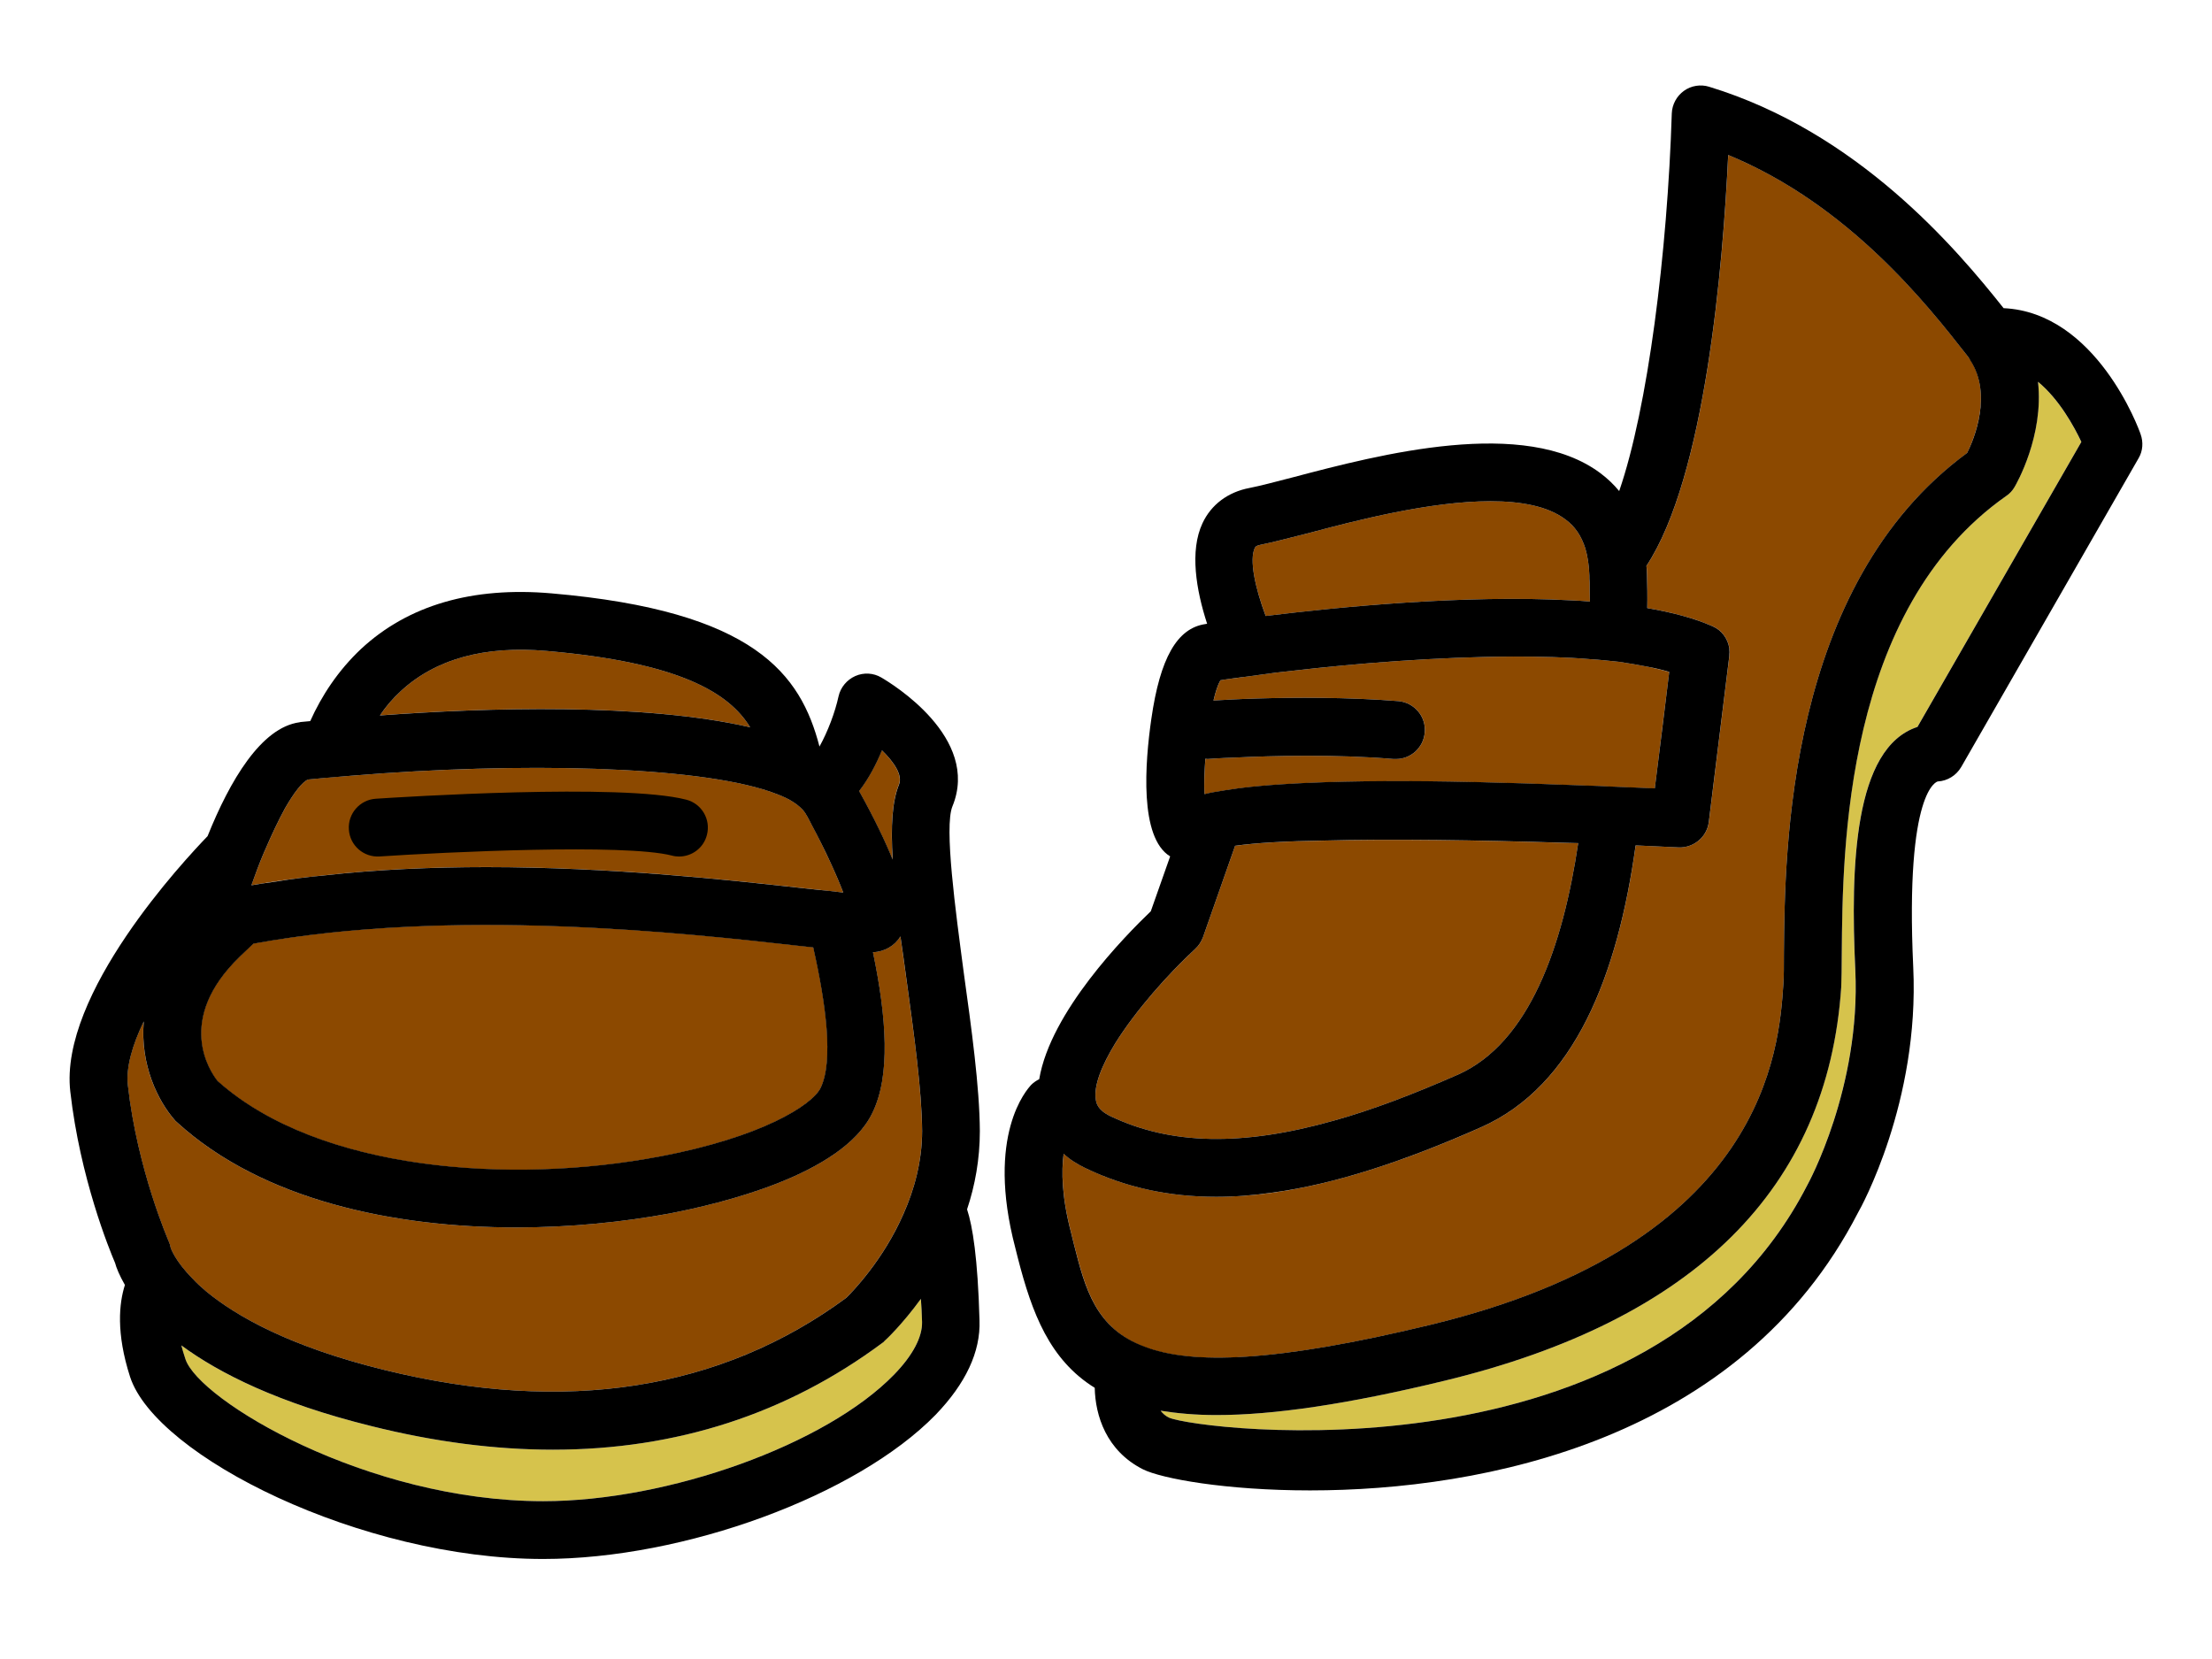 <?xml version="1.0" encoding="utf-8"?>
<!-- Generator: Adobe Illustrator 24.1.1, SVG Export Plug-In . SVG Version: 6.00 Build 0)  -->
<svg version="1.1" id="Layer_1" xmlns="http://www.w3.org/2000/svg" xmlns:xlink="http://www.w3.org/1999/xlink" x="0px" y="0px"
	 viewBox="0 0 320 240" style="enable-background:new 0 0 320 240;" xml:space="preserve">
<g>
	<path style="fill:#D6C34C;" d="M301.09,63.94l-23.71,41.22c-9.2,3.01-9.7,20.15-8.99,35.2c0.79,16.97-6.81,30.86-6.98,31.15
		c-22.49,43.69-88.18,35.41-92.31,33.57c-0.54-0.25-0.92-0.63-1.21-1c2.38,0.38,5.02,0.63,8.07,0.63c8.24,0,18.94-1.55,33.07-4.98
		c36.08-8.74,55.36-27.84,57.32-56.9c0.04-1.13,0.08-2.84,0.08-4.98c0.13-14.84,0.33-49.63,23.79-66.1c0.5-0.33,0.92-0.79,1.21-1.3
		c0.25-0.42,4.26-7.4,3.39-15.22C297.88,57.75,300.05,61.72,301.09,63.94z"/>
	<path style="fill:#8C4900;" d="M284.58,65.53c-26.13,19.15-26.38,57.7-26.51,72.29c0,1.92,0,3.43-0.08,4.6
		c-0.63,9.28-2.51,37.46-50.92,49.21c-45.86,11.12-48.46,1.05-51.72-11.71l-0.38-1.55c-1.38-5.23-1.42-8.95-1.09-11.46
		c0.84,0.79,1.88,1.46,3.18,2.09c5.77,2.76,11.96,4.14,18.9,4.14c10.74,0,23.2-3.34,38.34-10.08c13.55-6.02,19.73-22.03,22.33-40.76
		c2.09,0.08,4.18,0.21,6.23,0.29c2.13,0.08,4.06-1.46,4.35-3.64l2.97-24.04c0.25-1.8-0.75-3.6-2.42-4.31
		c-2.63-1.17-5.85-2.01-9.45-2.63c0.04-1.67,0-3.3-0.04-4.93c0-0.42-0.04-0.79-0.08-1.17c8.53-12.92,11.08-43.56,11.83-59.45
		c17.43,7.19,28.81,21.66,34.53,28.97C288.47,56.37,285.67,63.31,284.58,65.53z"/>
	<path style="fill:#8C4900;" d="M183.11,89.11c-1.59-4.22-2.38-8.15-1.59-9.83c0.08-0.17,0.17-0.33,0.79-0.46
		c1.67-0.33,4.06-0.96,6.9-1.67c6.86-1.84,17.69-4.64,26.42-4.64c4.39,0,8.28,0.71,10.83,2.63c1.38,1,2.3,2.38,2.88,4.18
		c0.33,1.13,0.54,2.47,0.59,3.93c0,0.33,0,0.67,0.04,1.05c0,0.84,0,1.76,0.04,2.72c-0.88-0.08-1.8-0.13-2.72-0.17
		C211.87,86.01,193.65,87.81,183.11,89.11z"/>
	<path style="fill:#8C4900;" d="M228.31,121.97c-2.22,14.93-7.07,28.89-17.39,33.49c-6.56,2.88-12.5,5.14-17.94,6.65
		c-13.3,3.76-23.62,3.51-32.32-0.63c-1.92-0.92-2.05-1.92-2.13-2.38c-0.33-2.05,0.88-4.98,2.8-8.15
		c2.97-4.77,7.69-10.08,11.58-13.67c0.5-0.46,0.88-1.05,1.13-1.71l4.64-13.21h0.04c2.97-0.42,7.4-0.67,12.84-0.75
		c9.49-0.25,22.08-0.08,35.08,0.33C227.18,121.93,227.76,121.97,228.31,121.97z"/>
	<path style="fill:#8C4900;" d="M241.48,97.22l-2.09,16.85c-0.59-0.04-1.21-0.04-1.8-0.08c-1.38-0.04-2.76-0.13-4.14-0.17
		c-1.42-0.08-2.84-0.13-4.18-0.17c-11.87-0.46-21.32-0.67-28.89-0.63c-8.28,0.04-14.3,0.33-18.69,0.75c-1.8,0.17-3.3,0.38-4.6,0.59
		c-1.09,0.17-2.05,0.33-2.84,0.54c-0.08-1.46,0-3.26,0.13-5.14c0.08,0,0.21,0.04,0.33,0.04c0.04,0,1.59-0.13,4.06-0.21
		c5.14-0.25,14.38-0.5,22.83,0.21h0.38c1.09,0,2.05-0.42,2.8-1.09c0.75-0.71,1.25-1.63,1.34-2.76c0.21-2.3-1.51-4.31-3.8-4.52
		c-7.36-0.59-15.05-0.54-20.53-0.38c-2.72,0.08-4.89,0.21-6.23,0.29c0.29-1.25,0.63-2.3,1-2.93c0.42-0.08,0.88-0.13,1.38-0.21
		c1.34-0.17,2.8-0.38,4.43-0.59c1.34-0.21,2.8-0.38,4.35-0.54c9.28-1.09,21.24-2.05,32.23-2.09c3.89,0,7.65,0.08,11.12,0.38
		c1.42,0.08,2.8,0.25,4.14,0.38c1.46,0.21,2.84,0.46,4.14,0.71C239.47,96.68,240.51,96.93,241.48,97.22z"/>
	<path d="M309.67,62.81c-0.25-0.79-6.44-17.6-19.82-18.23c-6.86-8.65-21.07-25.46-42.6-32.03c-1.21-0.38-2.59-0.17-3.64,0.59
		c-1.05,0.75-1.71,1.97-1.76,3.26c-0.63,20.15-3.47,42.65-7.61,54.64c-0.79-0.96-1.67-1.8-2.72-2.59
		c-10.95-8.19-31.9-2.72-44.44,0.59c-2.59,0.67-4.77,1.25-6.31,1.55c-3.14,0.59-5.56,2.42-6.81,5.1c-1.88,4.01-0.92,9.66,0.67,14.55
		c-0.13,0-0.21,0.04-0.25,0.04c-4.1,0.59-6.56,4.93-7.82,13.71c-0.92,6.35-1.76,17.18,2.72,19.9l-2.8,7.94
		c-3.76,3.6-14.51,14.55-16.14,24.29c-0.42,0.21-0.79,0.46-1.13,0.79c-0.67,0.71-6.61,7.27-2.34,23.58l0.38,1.51
		c2.05,7.99,4.6,14.72,11.12,18.77c0.08,4.01,1.67,9.11,6.98,11.79c2.68,1.34,11.96,3.05,24.17,3.05c25.04,0,62.34-7.27,79.27-40.18
		c0.38-0.63,8.91-16.01,7.99-35.5c-1.21-25.88,3.51-26.88,3.55-26.88c1.42-0.08,2.68-0.88,3.39-2.09l25.67-44.69
		C310,65.24,310.08,63.94,309.67,62.81z M181.52,79.28c0.08-0.17,0.17-0.33,0.79-0.46c1.67-0.33,4.06-0.96,6.9-1.67
		c6.86-1.84,17.69-4.64,26.42-4.64c4.39,0,8.28,0.71,10.83,2.63c1.38,1,2.3,2.38,2.88,4.18c0.33,1.13,0.54,2.47,0.59,3.93
		c0,0.33,0,0.67,0.04,1.05c0,0.84,0,1.76,0.04,2.72c-0.88-0.08-1.8-0.13-2.72-0.17c-15.43-0.84-33.66,0.96-44.19,2.26
		C181.52,84.89,180.73,80.96,181.52,79.28z M174.37,109.76c0.08,0,0.21,0.04,0.33,0.04c0.04,0,1.59-0.13,4.06-0.21
		c5.14-0.25,14.38-0.5,22.83,0.21h0.38c1.09,0,2.05-0.42,2.8-1.09c0.75-0.71,1.25-1.63,1.34-2.76c0.21-2.3-1.51-4.31-3.8-4.52
		c-7.36-0.59-15.05-0.54-20.53-0.38c-2.72,0.08-4.89,0.21-6.23,0.29c0.29-1.25,0.63-2.3,1-2.93c0.42-0.08,0.88-0.13,1.38-0.21
		c1.34-0.17,2.8-0.38,4.43-0.59c1.34-0.21,2.8-0.38,4.35-0.54c9.28-1.09,21.24-2.05,32.23-2.09c3.89,0,7.65,0.08,11.12,0.38
		c1.42,0.08,2.8,0.25,4.14,0.38c1.46,0.21,2.84,0.46,4.14,0.71c1.13,0.21,2.17,0.46,3.14,0.75l-1,8.15l-1.09,8.7
		c-0.59-0.04-1.21-0.04-1.8-0.08c-1.38-0.04-2.76-0.13-4.14-0.17h-0.04c-1.42-0.08-2.8-0.13-4.14-0.17
		c-11.87-0.46-21.32-0.67-28.89-0.63c-8.28,0.04-14.3,0.33-18.69,0.75c-1.8,0.17-3.3,0.38-4.6,0.59c-1.09,0.17-2.05,0.33-2.84,0.54
		C174.15,113.44,174.25,111.64,174.37,109.76z M161.33,150.94c2.97-4.77,7.69-10.08,11.58-13.67c0.5-0.46,0.88-1.05,1.13-1.71
		l4.64-13.21h0.04c2.97-0.42,7.4-0.67,12.84-0.75c9.49-0.25,22.08-0.08,35.08,0.33c0.54,0,1.13,0.04,1.67,0.04
		c-2.22,14.93-7.07,28.89-17.39,33.49c-6.56,2.88-12.5,5.14-17.94,6.65c-13.3,3.76-23.62,3.51-32.32-0.63
		c-1.92-0.92-2.05-1.92-2.13-2.38C158.19,157.05,159.4,154.12,161.33,150.94z M155.34,179.92l-0.38-1.55
		c-1.38-5.23-1.42-8.95-1.09-11.46c0.84,0.79,1.88,1.46,3.18,2.09c5.77,2.76,11.96,4.14,18.9,4.14c2.63,0,5.39-0.21,8.28-0.63
		c8.78-1.21,18.65-4.39,30.06-9.45c13.55-6.02,19.73-22.03,22.33-40.76c2.09,0.08,4.18,0.21,6.23,0.29
		c2.13,0.08,4.06-1.46,4.35-3.64l2.97-24.04c0.04-0.38,0.04-0.75,0-1.13c-0.21-1.42-1.13-2.63-2.42-3.18
		c-2.63-1.17-5.85-2.01-9.45-2.63c0.04-1.67,0-3.3-0.04-4.93c0-0.42-0.04-0.79-0.08-1.17c8.53-12.92,11.08-43.56,11.83-59.45
		c17.43,7.19,28.81,21.66,34.53,28.97c0.21,0.25,0.38,0.5,0.5,0.75c3.18,4.89,0.59,11.29-0.46,13.38
		c-26.13,19.15-26.38,57.7-26.51,72.29c0,1.92,0,3.43-0.08,4.6c-0.63,9.28-2.51,37.46-50.92,49.21c-22.58,5.48-34.7,5.81-41.52,3.18
		C158.47,192.17,156.98,186.4,155.34,179.92z M277.39,105.16c-9.2,3.01-9.7,20.15-8.99,35.2c0.79,16.97-6.81,30.86-6.98,31.15
		c-22.49,43.69-88.18,35.41-92.31,33.57c-0.54-0.25-0.92-0.63-1.21-1c2.38,0.38,5.02,0.63,8.07,0.63c8.24,0,18.94-1.55,33.07-4.98
		c36.08-8.74,55.36-27.84,57.32-56.9c0.04-1.13,0.08-2.84,0.08-4.98c0.13-14.84,0.33-49.63,23.79-66.1c0.5-0.33,0.92-0.79,1.21-1.3
		c0.25-0.42,4.26-7.4,3.39-15.22c3.05,2.51,5.23,6.48,6.27,8.7L277.39,105.16z"/>
</g>
<g>
	<path style="fill:#D6C34C;" d="M133.39,191.25c0.04,2.17-1.34,4.81-4.06,7.61c-9.83,10.12-32.61,18.31-50.76,18.31
		c-25.55,0-49.84-14.63-51.76-20.57c-0.25-0.71-0.42-1.38-0.59-1.97c5.52,4.06,14.09,8.36,27.43,11.66
		c9.16,2.3,17.98,3.43,26.34,3.43c17.85,0,33.82-5.18,47.62-15.43c0.13-0.08,0.25-0.17,0.33-0.29c0.25-0.21,2.59-2.42,5.27-6.1
		C133.3,188.91,133.36,189.99,133.39,191.25z"/>
	<path style="fill:#8C4900;" d="M31.47,156.38c-1.13-1.42-6.15-8.91,3.22-17.98l1.97-1.88c28.76-5.27,62.38-1.55,79.06,0.33
		c0.67,0.08,1.3,0.13,1.92,0.21c1.84,8.15,2.97,16.47,1.05,20.36c-1.21,2.42-8.45,7.11-23.41,9.91
		C74.03,171.35,46.1,169.47,31.47,156.38z"/>
	<path style="fill:#8C4900;" d="M129.12,124.35c-1.05-2.59-2.59-5.85-4.85-9.91c1.42-1.84,2.51-3.93,3.3-5.9
		c1.76,1.71,3.01,3.6,2.47,4.93C129.05,115.95,128.84,119.5,129.12,124.35z"/>
	<path style="fill:#8C4900;" d="M133.39,163.65c0,4.39-1.13,8.45-2.68,11.92c-2.93,6.73-7.44,11.33-8.28,12.17
		c-18.15,13.38-40.64,16.89-66.81,10.45c-13.8-3.39-21.49-7.82-25.8-11.37c-0.75-0.63-1.38-1.21-1.88-1.76
		c-2.68-2.68-3.26-4.56-3.26-4.56c-0.04-0.29-0.13-0.59-0.25-0.84c-0.04-0.13-4.56-10.37-5.94-22.66c-0.29-2.55,0.63-5.77,2.3-9.24
		c-0.54,6.27,2.05,11.5,4.47,14.26c0.08,0.13,0.21,0.21,0.33,0.33c12.38,11.29,31.4,15.22,49.13,15.22c7.82,0,15.43-0.79,22.08-2.01
		c7.36-1.42,24.96-5.56,29.35-14.47c2.72-5.44,2.09-13.92,0.13-23.33c1.67-0.08,3.14-0.92,3.97-2.3c0.29,1.97,0.59,4.06,0.88,6.27
		C132.23,149.65,133.36,157.8,133.39,163.65z"/>
	<path style="fill:#8C4900;" d="M54.97,103.49c0.84-1.25,1.84-2.42,3.01-3.51c5.02-4.64,12.12-6.61,21.11-5.81
		c19.23,1.67,26.38,6.06,29.43,11.04C93.14,101.65,70.27,102.36,54.97,103.49z"/>
	<path style="fill:#8C4900;" d="M118.67,157.42c-1.21,2.42-8.45,7.11-23.41,9.91c-21.24,4.01-49.17,2.13-63.8-10.95
		c-1.13-1.42-6.15-8.91,3.22-17.98l1.97-1.88c28.76-5.27,62.38-1.55,79.06,0.33c0.67,0.08,1.3,0.13,1.92,0.21
		C119.48,145.22,120.61,153.54,118.67,157.42z"/>
	<path style="fill:#8C4900;" d="M121.99,129.12c-1.51-0.17-3.3-0.38-5.35-0.59c-0.38-0.04-0.79-0.08-1.21-0.13
		c-10.58-1.17-27.09-2.97-45.07-2.97c-7.73,0-15.68,0.33-23.54,1.21c-3.51,0.33-7.02,0.84-10.45,1.42c0.59-1.63,1.17-3.22,1.8-4.68
		c0.04-0.08,0.08-0.21,0.13-0.29c1-2.34,2.01-4.47,2.93-6.15c1.3-2.26,2.47-3.8,3.34-4.18c2.09-0.21,4.18-0.38,6.27-0.54
		c24.29-2.01,49.67-1.42,60.58,2.3c0.17,0.04,0.29,0.13,0.46,0.17c0.84,0.29,1.63,0.63,2.26,0.96c1.25,0.71,2.13,1.46,2.55,2.3
		c0.25,0.46,0.54,0.96,0.79,1.46C119.35,122.93,121.02,126.57,121.99,129.12z"/>
	<path d="M98.24,123.91c-0.34,0-0.69-0.04-1.05-0.14c-6.8-1.75-32.82-0.5-42.28,0.13c-2.3,0.15-4.3-1.59-4.44-3.9
		c-0.16-2.3,1.59-4.3,3.89-4.45c3.62-0.24,35.57-2.27,44.9,0.13c2.24,0.57,3.59,2.85,3.01,5.09
		C101.8,122.66,100.1,123.91,98.24,123.91z"/>
	<path d="M141.75,163.61c-0.04-6.4-1.21-14.84-2.34-22.99c-1.17-8.86-2.84-20.99-1.63-23.96c4.1-9.95-8.78-17.77-10.29-18.65
		c-1.13-0.67-2.55-0.75-3.76-0.21c-1.21,0.54-2.13,1.63-2.42,2.93c-0.5,2.3-1.55,5.1-2.76,7.27c-2.72-10.45-9.32-19.61-38.76-22.16
		c-11.46-1-20.74,1.71-27.55,8.03c-3.34,3.14-5.73,6.81-7.36,10.45c-0.5,0.04-0.96,0.08-1.38,0.13c-0.08,0-0.13,0.04-0.17,0.04
		c-5.56,0.75-10.08,8.45-13.3,16.47c-3.34,3.47-21.49,22.83-19.86,36.96c1.42,12.5,5.64,22.83,6.48,24.79
		c0.17,0.67,0.63,1.8,1.42,3.18c-0.84,2.63-1.3,6.94,0.75,13.3c3.76,11.5,33.45,26.34,59.75,26.34c20.44,0,45.36-9.16,56.78-20.86
		c4.35-4.52,6.52-9.11,6.35-13.67c-0.25-9.03-1-13.63-1.8-16.05C141.05,171.51,141.75,167.71,141.75,163.61z M127.59,108.55
		c1.76,1.71,3.01,3.6,2.47,4.93c-1,2.47-1.21,6.02-0.92,10.87c-1.05-2.59-2.59-5.85-4.85-9.91
		C125.71,112.61,126.79,110.51,127.59,108.55z M57.98,99.98c5.02-4.64,12.12-6.61,21.11-5.81c19.23,1.67,26.38,6.06,29.43,11.04
		c-15.39-3.55-38.26-2.84-53.56-1.71C55.8,102.24,56.8,101.07,57.98,99.98z M38.16,123.39c0.04-0.08,0.08-0.21,0.13-0.29
		c1-2.34,2.01-4.47,2.93-6.15c1.3-2.26,2.47-3.8,3.34-4.18c0.59-0.04,1.21-0.13,1.8-0.17c1.51-0.13,2.97-0.25,4.47-0.38
		c24.29-2.01,49.67-1.42,60.58,2.3c0.17,0.04,0.29,0.13,0.46,0.17c0.84,0.29,1.63,0.63,2.26,0.96c1.25,0.71,2.13,1.46,2.55,2.3
		c0.04,0.04,0.04,0.08,0.08,0.13c0.21,0.42,0.5,0.88,0.71,1.34c1.88,3.51,3.55,7.15,4.52,9.7c-0.67-0.08-1.38-0.17-2.13-0.25
		c-1-0.08-2.05-0.21-3.22-0.33c-0.38-0.04-0.79-0.08-1.21-0.13c-10.58-1.17-27.09-2.97-45.07-2.97c-7.73,0-15.68,0.33-23.54,1.21
		c-2.3,0.21-4.6,0.5-6.9,0.88c-1.21,0.17-2.38,0.33-3.55,0.54C36.95,126.44,37.53,124.86,38.16,123.39z M34.69,138.4l1.97-1.88
		c28.76-5.27,62.38-1.55,79.06,0.33c0.67,0.08,1.3,0.13,1.92,0.21c1.84,8.15,2.97,16.47,1.05,20.36c-1.21,2.42-8.45,7.11-23.41,9.91
		c-21.24,4.01-49.17,2.13-63.8-10.95C30.34,154.96,25.32,147.47,34.69,138.4z M129.34,198.86c-9.83,10.12-32.61,18.31-50.76,18.31
		c-25.55,0-49.84-14.63-51.76-20.57c-0.25-0.71-0.42-1.38-0.59-1.97c5.52,4.06,14.09,8.36,27.43,11.66
		c9.16,2.3,17.98,3.43,26.34,3.43c17.85,0,33.82-5.18,47.62-15.43c0.13-0.08,0.25-0.17,0.33-0.29c0.25-0.21,2.59-2.42,5.27-6.1
		c0.08,1,0.13,2.09,0.17,3.34C133.44,193.42,132.06,196.06,129.34,198.86z M130.72,175.57c-2.93,6.73-7.44,11.33-8.28,12.17
		c-18.15,13.38-40.64,16.89-66.81,10.45c-13.8-3.39-21.49-7.82-25.8-11.37c-0.75-0.63-1.38-1.21-1.88-1.76
		c-2.68-2.68-3.26-4.56-3.26-4.56c-0.04-0.29-0.13-0.59-0.25-0.84c-0.04-0.13-4.56-10.37-5.94-22.66c-0.29-2.55,0.63-5.77,2.3-9.24
		c-0.54,6.27,2.05,11.5,4.47,14.26c0.08,0.13,0.21,0.21,0.33,0.33c12.38,11.29,31.4,15.22,49.13,15.22c7.82,0,15.43-0.79,22.08-2.01
		c7.36-1.42,24.96-5.56,29.35-14.47c2.72-5.44,2.09-13.92,0.13-23.33c1.67-0.08,3.14-0.92,3.97-2.3c0.29,1.97,0.59,4.06,0.88,6.27
		c1.09,7.9,2.22,16.05,2.26,21.91C133.39,168.04,132.26,172.1,130.72,175.57z"/>
</g>
</svg>
